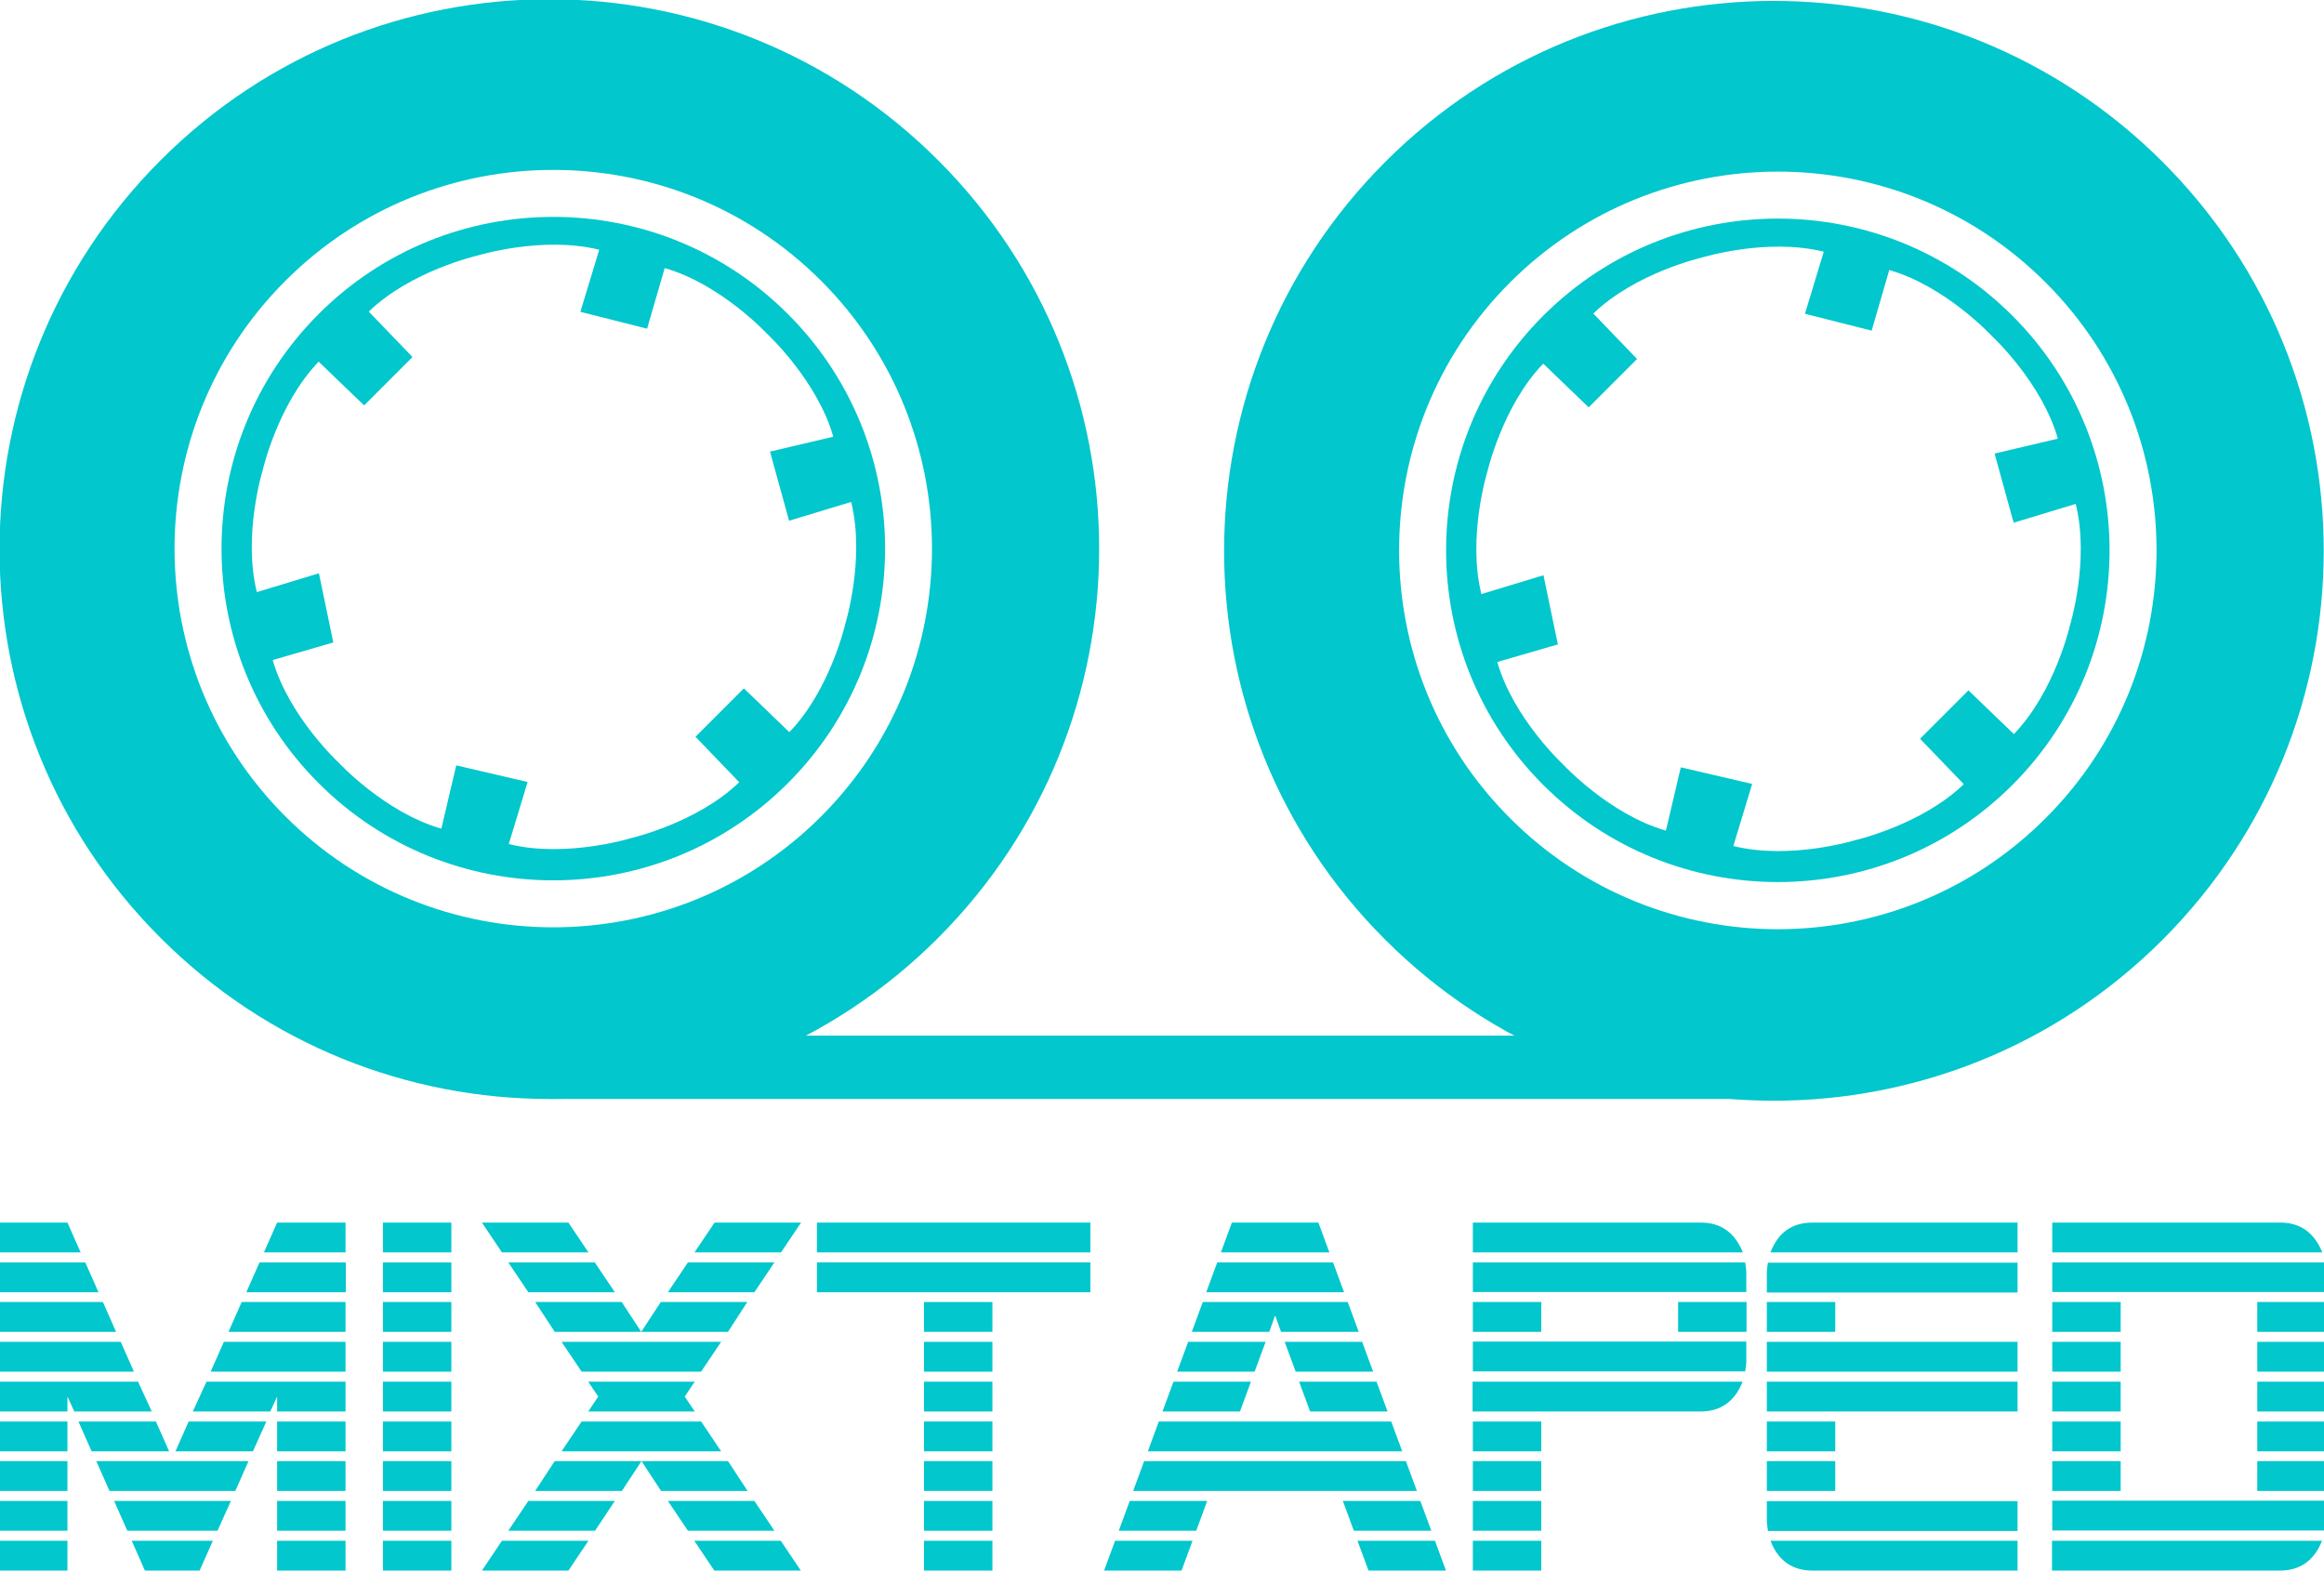 <?xml version="1.0" encoding="utf-8"?>
<!-- Generator: Adobe Illustrator 21.1.0, SVG Export Plug-In . SVG Version: 6.00 Build 0)  -->
<svg version="1.1" id="Layer_1" xmlns="http://www.w3.org/2000/svg" xmlns:xlink="http://www.w3.org/1999/xlink" x="0px" y="0px"
	 viewBox="0 0 951 643" style="enable-background:new 0 0 951 643;" xml:space="preserve">
<style type="text/css">
	.st0{fill:#02C7CD;}
</style>
<g>
	<g>
		<g>
			<g>
				<path class="st0" d="M383.9,65.6c-87.9-87.9-230.4-87.9-318.2,0s-87.9,230.4,0,318.2c87.9,87.9,230.4,87.9,318.2,0
					S471.8,153.4,383.9,65.6z M116.8,334.1c-60.5-60.5-60.5-158.7,0-219.2s158.7-60.5,219.2,0s60.5,158.7,0,219.2
					S177.3,394.6,116.8,334.1z"/>
				<path class="st0" d="M322.4,128.5c-53-53-139-53-192,0s-53,139,0,192s139,53,192,0S375.5,181.5,322.4,128.5z M323,299.6
					l-18.6-17.9l-19.8,19.8l17.9,18.6c-17.3,16.7-44.4,22.9-44.4,22.9s-26.6,8.2-49.9,2.4l7.7-25.4l-29.2-6.8l-6.1,25.9
					c-23.1-6.6-42-27-42-27s-20.4-18.9-27-42l24.8-7.2l-5.9-28.3l-25.4,7.7c-5.8-23.3,2.4-49.9,2.4-49.9s6.2-27.1,22.9-44.4
					l18.6,17.9l19.8-19.8l-17.9-18.6c17.3-16.7,44.4-22.9,44.4-22.9s26.6-8.2,49.9-2.4l-7.7,25.4l27.3,6.9l7.2-24.8
					c23.1,6.6,42,27,42,27s20.4,18.9,27,42l-25.9,6.1l7.8,28.3l25.4-7.7c5.8,23.3-2.4,49.9-2.4,49.9S339.7,282.4,323,299.6z"/>
			</g>
		</g>
	</g>
	<g>
		<g>
			<g>
				<path class="st0" d="M885,66.3c-87.9-87.9-230.4-87.9-318.2,0s-87.9,230.4,0,318.2c87.9,87.9,230.4,87.9,318.2,0
					S972.9,154.2,885,66.3z M617.9,334.8c-60.5-60.5-60.5-158.7,0-219.2s158.7-60.5,219.2,0c60.5,60.5,60.5,158.7,0,219.2
					C776.6,395.4,678.4,395.4,617.9,334.8z"/>
				<path class="st0" d="M823.5,129.2c-53-53-139-53-192,0c-53,53-53,139,0,192c53,53,139,53,192,0
					C876.5,268.2,876.5,182.2,823.5,129.2z M824.1,300.4l-18.6-17.9l-19.8,19.8l17.9,18.6c-17.3,16.7-44.4,22.9-44.4,22.9
					s-26.6,8.2-49.9,2.4l7.7-25.4l-29.2-6.8l-6.1,25.9c-23.1-6.6-42-27-42-27s-20.4-18.9-27-42l24.8-7.2l-5.9-28.3l-25.4,7.7
					c-5.8-23.3,2.4-49.9,2.4-49.9s6.2-27.1,22.9-44.4l18.6,17.9l19.8-19.8l-17.9-18.6c17.3-16.7,44.4-22.9,44.4-22.9
					s26.6-8.2,49.9-2.4l-7.7,25.4l27.3,6.9l7.2-24.8c23.1,6.6,42,27,42,27s20.4,18.9,27,42l-25.9,6.1l7.8,28.3l25.4-7.7
					c5.8,23.3-2.4,49.9-2.4,49.9S840.8,283.1,824.1,300.4z"/>
			</g>
		</g>
	</g>
	<rect x="224.8" y="423.8" class="st0" width="501.1" height="25.9"/>
	<g>
		<path class="st0" d="M-0.4,512.5v-12.2h28l5.4,12.2H-0.4z M-0.4,528.8v-12.2h35.3l5.4,12.2H-0.4z M-0.4,545v-12.2h42.5l5.4,12.2
			H-0.4z M-0.4,561.3v-12.2h49.8l5.4,12.2H-0.4z M30.4,577.6l-2.8-6.1v6.1h-28v-12.2h56.9l5.6,12.2H30.4z M-0.4,593.9v-12.2h28v12.2
			H-0.4z M-0.4,610.1v-12.2h28v12.2H-0.4z M-0.4,626.4v-12.2h28v12.2H-0.4z M-0.4,642.7v-12.2h28v12.2H-0.4z M37.5,593.9l-5.4-12.2
			h31.7l5.4,12.2H37.5z M96.3,610.1H44.8l-5.4-12.2h62.3L96.3,610.1z M89,626.4H52.1l-5.4-12.2h47.8L89,626.4z M81.7,642.7H59.3
			l-5.4-12.2h33.2L81.7,642.7z M103.5,593.9H71.8l5.4-12.2H109L103.5,593.9z M113.4,577.6v-6.1l-2.8,6.1H78.9l5.6-12.2h56.9v12.2
			H113.4z M86.2,561.3l5.4-12.2h49.8v12.2H86.2z M93.5,545l5.4-12.2h42.5V545H93.5z M100.8,528.8l5.4-12.2h35.3v12.2H100.8z
			 M108,512.5l5.4-12.2h28v12.2H108z M113.4,593.9v-12.2h28v12.2H113.4z M113.4,610.1v-12.2h28v12.2H113.4z M113.4,626.4v-12.2h28
			v12.2H113.4z M113.4,642.7v-12.2h28v12.2H113.4z"/>
		<path class="st0" d="M156.7,512.5v-12.2h28v12.2H156.7z M156.7,528.8v-12.2h28v12.2H156.7z M156.7,545v-12.2h28V545H156.7z
			 M156.7,561.3v-12.2h28v12.2H156.7z M156.7,577.6v-12.2h28v12.2H156.7z M156.7,593.9v-12.2h28v12.2H156.7z M156.7,610.1v-12.2h28
			v12.2H156.7z M156.7,626.4v-12.2h28v12.2H156.7z M156.7,642.7v-12.2h28v12.2H156.7z"/>
		<path class="st0" d="M205.4,512.5l-8.2-12.2h35.4l8.2,12.2H205.4z M232.6,642.7h-35.4l8.2-12.2h35.4L232.6,642.7z M216.2,528.8
			l-8.2-12.2h35.4l8.2,12.2H216.2z M243.5,626.4H208l8.2-12.2h35.4L243.5,626.4z M297.9,545H227l-8-12.2h35.4l8,12.2l8-12.2h35.4
			L297.9,545z M270.5,610.1l-8-12.2l-8,12.2H219l8-12.2h70.9l8,12.2H270.5z M286.9,561.3H238l-8.2-12.2h65.3L286.9,561.3z
			 M229.8,593.9l8.2-12.2h48.9l8.2,12.2H229.8z M240.7,577.6l4.1-6.1l-4.1-6.1h43.6l-4.1,6.1l4.1,6.1H240.7z M308.7,528.8h-35.4
			l8.2-12.2h35.4L308.7,528.8z M281.5,626.4l-8.2-12.2h35.4l8.2,12.2H281.5z M319.6,512.5h-35.4l8.2-12.2h35.4L319.6,512.5z
			 M292.3,642.7l-8.2-12.2h35.4l8.2,12.2H292.3z"/>
		<path class="st0" d="M334.3,512.5v-12.2h111.9v12.2H334.3z M334.3,528.8v-12.2h111.9v12.2H334.3z M378.1,545v-12.2h28V545H378.1z
			 M378.1,561.3v-12.2h28v12.2H378.1z M378.1,577.6v-12.2h28v12.2H378.1z M378.1,593.9v-12.2h28v12.2H378.1z M378.1,610.1v-12.2h28
			v12.2H378.1z M378.1,626.4v-12.2h28v12.2H378.1z M378.1,642.7v-12.2h28v12.2H378.1z"/>
		<path class="st0" d="M483.5,642.7h-31.7l4.5-12.2H488L483.5,642.7z M489.5,626.4h-31.7l4.5-12.2H494L489.5,626.4z M463.7,610.1
			l4.5-12.2h107.1l4.5,12.2H463.7z M469.7,593.9l4.5-12.2h95.1l4.5,12.2H469.7z M507.4,577.6h-31.7l4.5-12.2h31.7L507.4,577.6z
			 M513.4,561.3h-31.7l4.5-12.2h31.7L513.4,561.3z M524.2,545l-2.4-6.7l-2.4,6.7h-31.7l4.5-12.2h59.3l4.5,12.2H524.2z M493.6,528.8
			l4.5-12.2h47.4l4.5,12.2H493.6z M499.6,512.5l4.5-12.2h35.4l4.5,12.2H499.6z M530.2,561.3l-4.5-12.2h31.7l4.5,12.2H530.2z
			 M536.1,577.6l-4.5-12.2h31.7l4.5,12.2H536.1z M554,626.4l-4.5-12.2h31.7l4.5,12.2H554z M560,642.7l-4.5-12.2h31.7l4.5,12.2H560z"
			/>
		<path class="st0" d="M602.7,512.5v-12.2H696c8.2,0,13.9,4.1,17.2,12.2H602.7z M602.7,528.8v-12.2h111.5c0,0.4,0,0.8,0.1,1.1
			c0.1,0.3,0.1,0.6,0.1,0.9c0.1,0.4,0.2,1.1,0.2,2v8.1H602.7z M602.7,545v-12.2h28V545H602.7z M714.6,557.2c0,1-0.1,1.6-0.2,2
			c0,0.3,0,0.6-0.1,0.9c-0.1,0.3-0.1,0.7-0.1,1.1H602.7v-12.2h111.9V557.2z M713.1,565.4c-3.2,8.1-9,12.2-17.2,12.2h-93.3v-12.2
			H713.1z M602.7,593.9v-12.2h28v12.2H602.7z M602.7,610.1v-12.2h28v12.2H602.7z M602.7,626.4v-12.2h28v12.2H602.7z M602.7,642.7
			v-12.2h28v12.2H602.7z M686.7,545v-12.2h28V545H686.7z"/>
		<path class="st0" d="M723,528.8v-8.1c0-0.9,0.1-1.6,0.2-2c0-0.3,0-0.6,0.1-0.9c0.1-0.3,0.1-0.7,0.1-1.1h102.2v12.2H723z M723,545
			v-12.2h28V545H723z M723,561.3v-12.2h102.6v12.2H723z M723,577.6v-12.2h102.6v12.2H723z M723,593.9v-12.2h28v12.2H723z M723,610.1
			v-12.2h28v12.2H723z M723.4,626.4c0-0.4,0-0.8-0.1-1.1c-0.1-0.3-0.1-0.6-0.1-0.9c-0.1-0.4-0.2-1.1-0.2-2v-8.1h102.6v12.2H723.4z
			 M724.5,512.5c3.1-8.1,8.8-12.2,17.2-12.2h83.9v12.2H724.5z M741.7,642.7c-8.3,0-14.1-4.1-17.2-12.2h101.1v12.2H741.7z"/>
		<path class="st0" d="M839.8,512.5v-12.2h93.3c8.2,0,13.9,4.1,17.2,12.2H839.8z M839.8,528.8v-12.2h111.5c0,0.4,0,0.8,0.1,1.1
			c0.1,0.3,0.1,0.6,0.1,0.9c0.1,0.4,0.2,1.1,0.2,2v8.1H839.8z M839.8,545v-12.2h28V545H839.8z M839.8,561.3v-12.2h28v12.2H839.8z
			 M839.8,577.6v-12.2h28v12.2H839.8z M839.8,593.9v-12.2h28v12.2H839.8z M839.8,610.1v-12.2h28v12.2H839.8z M951.7,622.3
			c0,1-0.1,1.6-0.2,2c0,0.3,0,0.6-0.1,0.9c-0.1,0.3-0.1,0.7-0.1,1.1H839.8v-12.2h111.9V622.3z M950.2,630.5
			c-3.2,8.1-9,12.2-17.2,12.2h-93.3v-12.2H950.2z M923.7,545v-12.2h28V545H923.7z M923.7,561.3v-12.2h28v12.2H923.7z M923.7,577.6
			v-12.2h28v12.2H923.7z M923.7,593.9v-12.2h28v12.2H923.7z M923.7,610.1v-12.2h28v12.2H923.7z"/>
	</g>
</g>
</svg>
